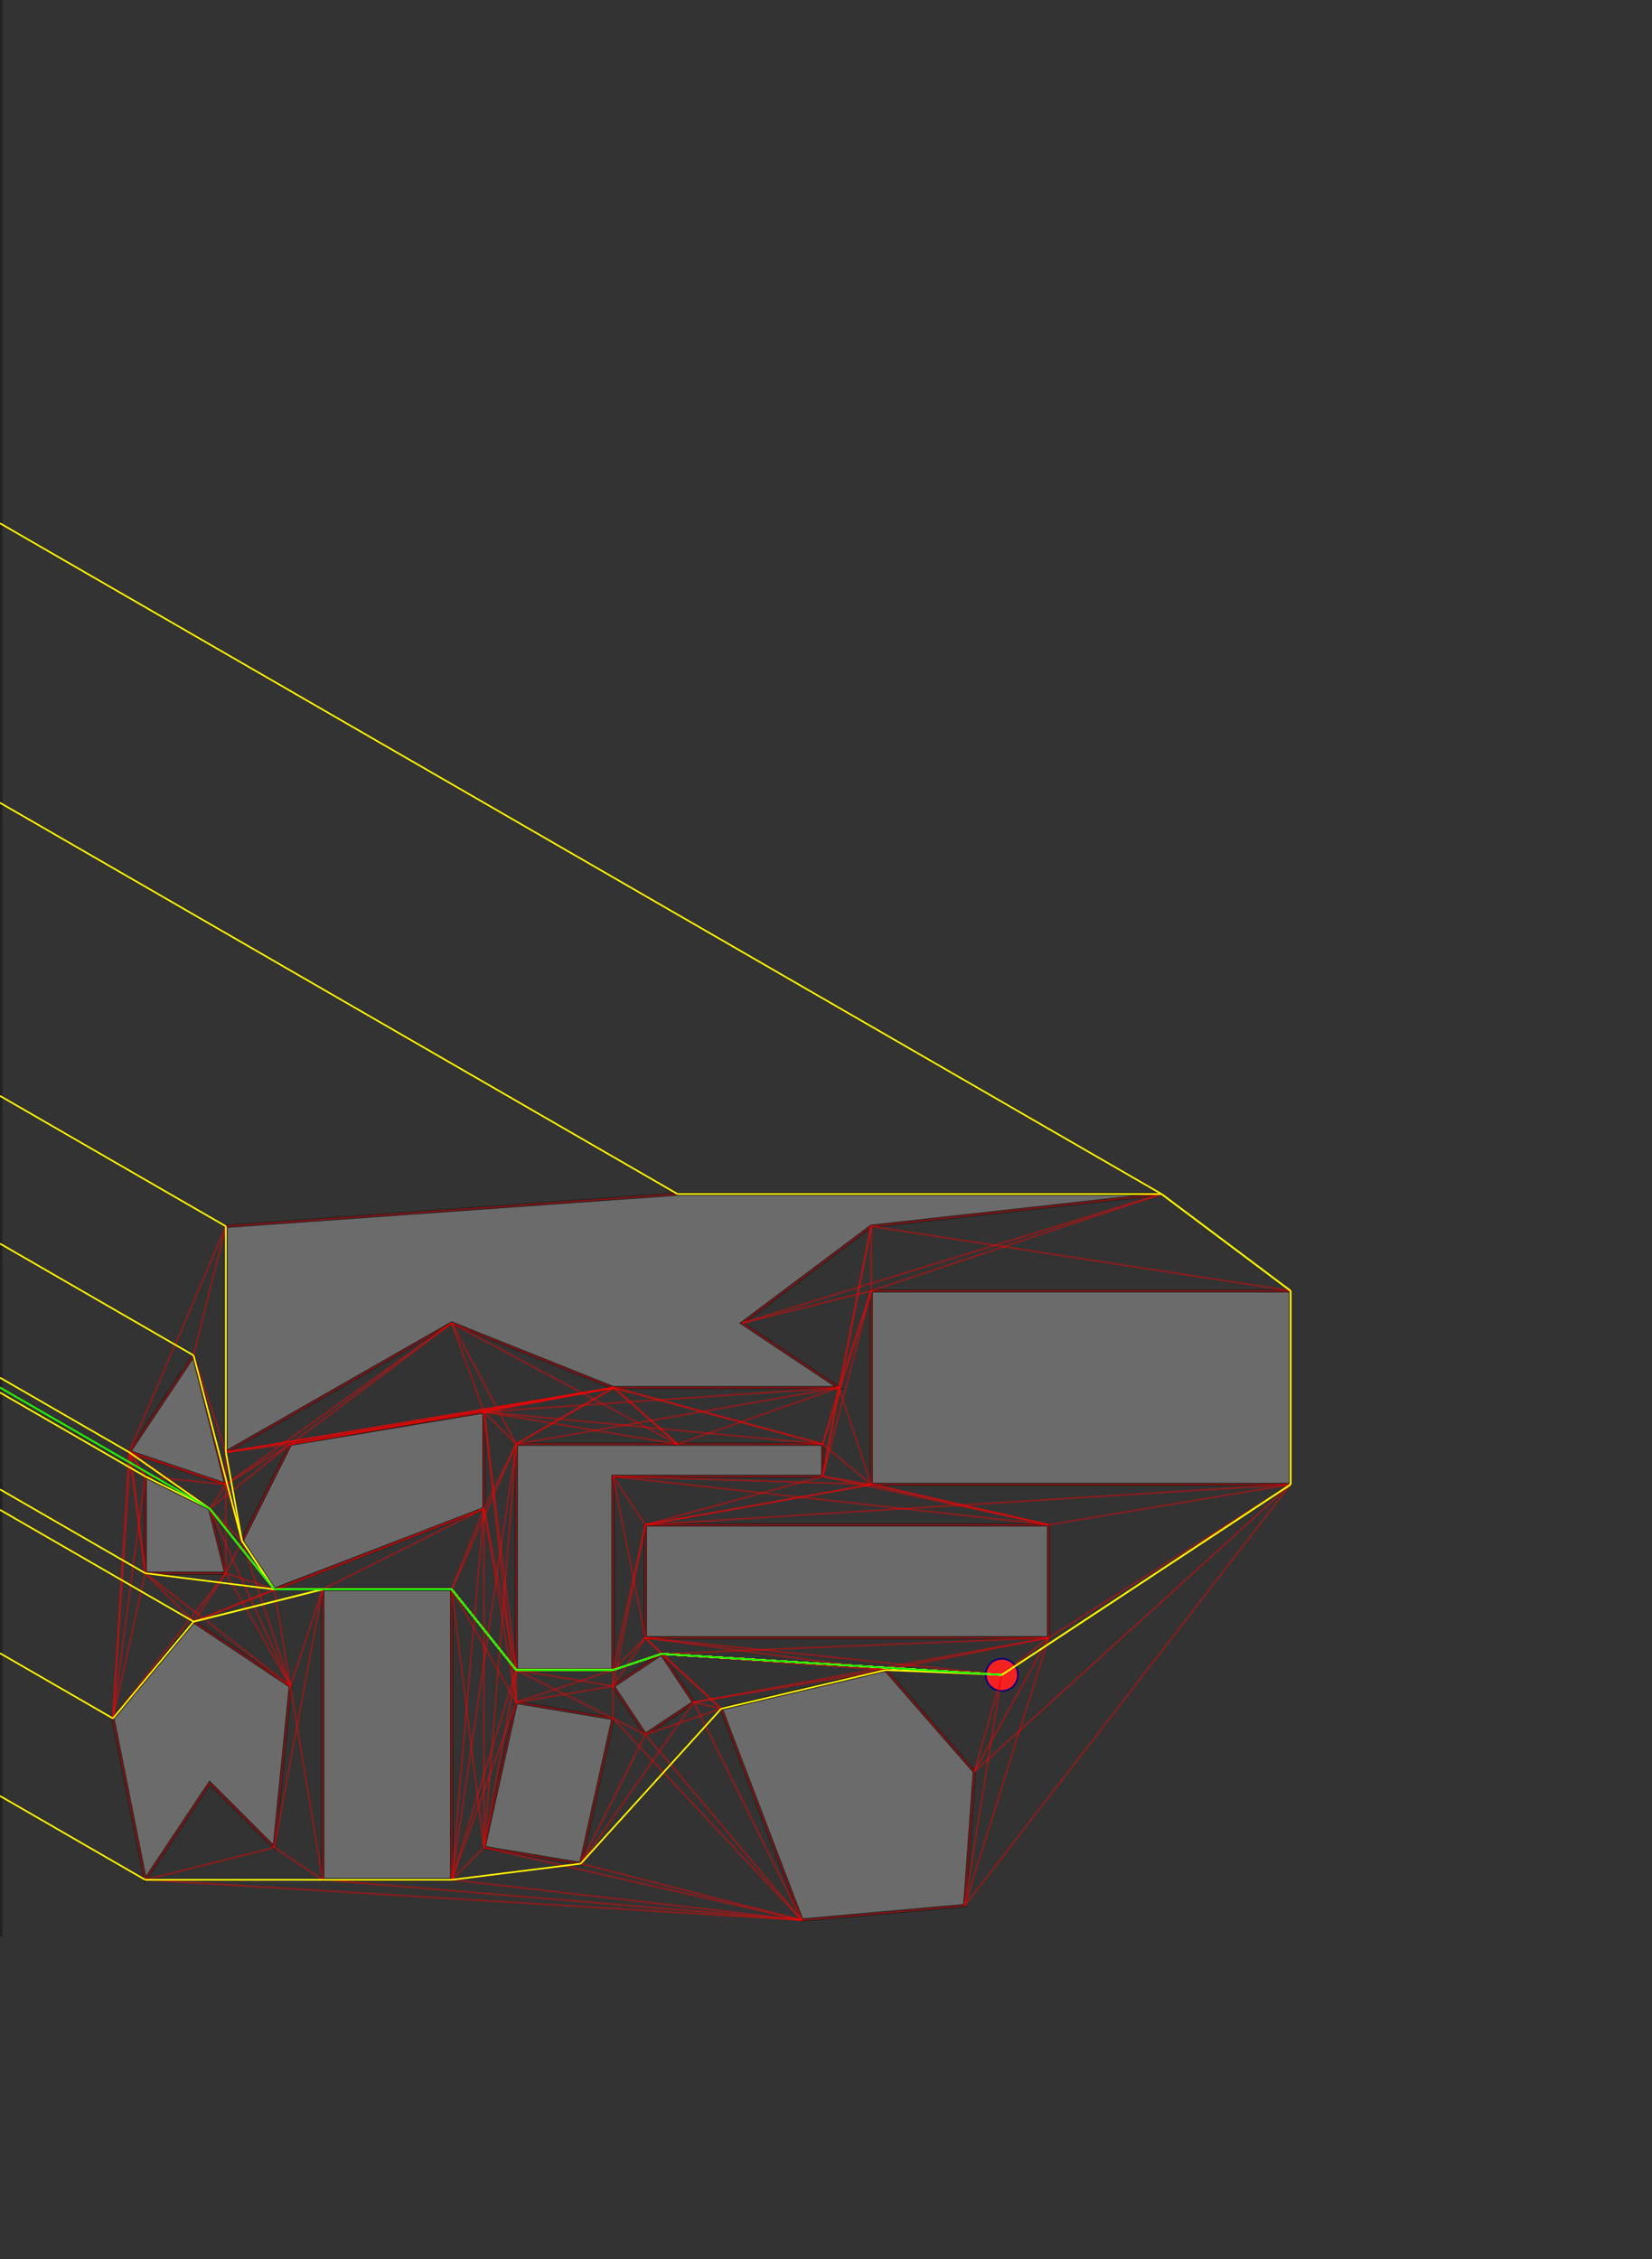 <svg version='1.1' viewBox='0 0 1024 1400' xmlns='http://www.w3.org/2000/svg'><rect x="0" y="0" width="1024" height="1400" fill="#333333" stroke="none"/><g transform='scale(1 -1)'><g transform='translate(0 -1200)'><line xmlns='http://www.w3.org/2000/svg' id='y' x1='0' x2='0' y1='0' y2='1200' fill='none' stroke='#212121' stroke-width='3'/><polygon id='P1' points='400 185 650 185 650 255 400 255' fill='#6B6B6B' stroke='#212121' stroke-width='2'/><polygon id='P2' points='497 10 598 19 604 102 549 165 447 141' fill='#6B6B6B' stroke='#212121' stroke-width='2'/><polygon id='P3' points='320 165 380 165 380 285 510 285 510 305 420 305 320 305' fill='#6B6B6B' stroke='#212121' stroke-width='2'/><polygon id='P4' points='300 55 360 45 380 135 320 145' fill='#6B6B6B' stroke='#212121' stroke-width='2'/><polygon id='P5' points='200 35 280 35 280 215 200 215' fill='#6B6B6B' stroke='#212121' stroke-width='2'/><polygon id='P6' points='170 215 300 265 300 325 180 305 150 245' fill='#6B6B6B' stroke='#212121' stroke-width='2'/><polygon id='P7' points='90 35 130 95 170 55 180 155 120 195 70 135' fill='#6B6B6B' stroke='#212121' stroke-width='2'/><polygon id='P8' points='400 125 430 145 410 175 380 155' fill='#6B6B6B' stroke='#212121' stroke-width='2'/><polygon id='P9' points='90 225 140 225 130 265 90 285' fill='#6B6B6B' stroke='#212121' stroke-width='2'/><polygon id='P10' points='540 280 541 280 800 280 800 400 540 400' fill='#6B6B6B' stroke='#212121' stroke-width='2'/><polygon id='P11' points='380 340 381 340 520 340 460 380 540 440 720 460 420 460 140 440 140 300 280 380' fill='#6B6B6B' stroke='#212121' stroke-width='2'/><polygon id='P12' points='80 300 81 300 140 280 120 360' fill='#6B6B6B' stroke='#212121' stroke-width='2'/><circle xmlns='http://www.w3.org/2000/svg' id='L' cx='621.0' cy='162.0' r='10' fill='#F42121' stroke='#000080' stroke-width='1'/><line stroke='#FF0000' opacity='0.25' x1='621.0' y1='162.0' x2='400.0' y2='185.0' stroke-width='1'/><line stroke='#FF0000' opacity='0.25' x1='621.0' y1='162.0' x2='650.0' y2='185.0' stroke-width='1'/><line stroke='#FF0000' opacity='0.25' x1='621.0' y1='162.0' x2='598.0' y2='19.0' stroke-width='1'/><line stroke='#FF0000' opacity='0.25' x1='621.0' y1='162.0' x2='604.0' y2='102.0' stroke-width='1'/><line stroke='#FF0000' opacity='0.25' x1='621.0' y1='162.0' x2='549.0' y2='165.0' stroke-width='1'/><line stroke='#FF0000' opacity='0.25' x1='621.0' y1='162.0' x2='410.0' y2='175.0' stroke-width='1'/><line stroke='#FF0000' opacity='0.25' x1='621.0' y1='162.0' x2='800.0' y2='280.0' stroke-width='1'/><line stroke='#FF0000' opacity='0.25' x1='400.0' y1='185.0' x2='621.0' y2='162.0' stroke-width='1'/><line stroke='#FF0000' opacity='0.25' x1='400.0' y1='185.0' x2='650.0' y2='185.0' stroke-width='1'/><line stroke='#FF0000' opacity='0.25' x1='400.0' y1='185.0' x2='400.0' y2='255.0' stroke-width='1'/><line stroke='#FF0000' opacity='0.25' x1='400.0' y1='185.0' x2='549.0' y2='165.0' stroke-width='1'/><line stroke='#FF0000' opacity='0.25' x1='400.0' y1='185.0' x2='447.0' y2='141.0' stroke-width='1'/><line stroke='#FF0000' opacity='0.25' x1='400.0' y1='185.0' x2='380.0' y2='165.0' stroke-width='1'/><line stroke='#FF0000' opacity='0.25' x1='400.0' y1='185.0' x2='380.0' y2='285.0' stroke-width='1'/><line stroke='#FF0000' opacity='0.25' x1='400.0' y1='185.0' x2='410.0' y2='175.0' stroke-width='1'/><line stroke='#FF0000' opacity='0.25' x1='400.0' y1='185.0' x2='380.0' y2='155.0' stroke-width='1'/><line stroke='#FF0000' opacity='0.25' x1='650.0' y1='185.0' x2='621.0' y2='162.0' stroke-width='1'/><line stroke='#FF0000' opacity='0.25' x1='650.0' y1='185.0' x2='400.0' y2='185.0' stroke-width='1'/><line stroke='#FF0000' opacity='0.25' x1='650.0' y1='185.0' x2='650.0' y2='255.0' stroke-width='1'/><line stroke='#FF0000' opacity='0.25' x1='650.0' y1='185.0' x2='598.0' y2='19.0' stroke-width='1'/><line stroke='#FF0000' opacity='0.25' x1='650.0' y1='185.0' x2='604.0' y2='102.0' stroke-width='1'/><line stroke='#FF0000' opacity='0.25' x1='650.0' y1='185.0' x2='549.0' y2='165.0' stroke-width='1'/><line stroke='#FF0000' opacity='0.25' x1='650.0' y1='185.0' x2='430.0' y2='145.0' stroke-width='1'/><line stroke='#FF0000' opacity='0.25' x1='650.0' y1='185.0' x2='410.0' y2='175.0' stroke-width='1'/><line stroke='#FF0000' opacity='0.25' x1='650.0' y1='185.0' x2='800.0' y2='280.0' stroke-width='1'/><line stroke='#FF0000' opacity='0.25' x1='650.0' y1='255.0' x2='650.0' y2='185.0' stroke-width='1'/><line stroke='#FF0000' opacity='0.25' x1='650.0' y1='255.0' x2='400.0' y2='255.0' stroke-width='1'/><line stroke='#FF0000' opacity='0.25' x1='650.0' y1='255.0' x2='380.0' y2='285.0' stroke-width='1'/><line stroke='#FF0000' opacity='0.25' x1='650.0' y1='255.0' x2='510.0' y2='285.0' stroke-width='1'/><line stroke='#FF0000' opacity='0.25' x1='650.0' y1='255.0' x2='540.0' y2='280.0' stroke-width='1'/><line stroke='#FF0000' opacity='0.25' x1='650.0' y1='255.0' x2='541.0' y2='280.0' stroke-width='1'/><line stroke='#FF0000' opacity='0.25' x1='650.0' y1='255.0' x2='800.0' y2='280.0' stroke-width='1'/><line stroke='#FF0000' opacity='0.25' x1='400.0' y1='255.0' x2='400.0' y2='185.0' stroke-width='1'/><line stroke='#FF0000' opacity='0.25' x1='400.0' y1='255.0' x2='650.0' y2='255.0' stroke-width='1'/><line stroke='#FF0000' opacity='0.25' x1='400.0' y1='255.0' x2='380.0' y2='165.0' stroke-width='1'/><line stroke='#FF0000' opacity='0.25' x1='400.0' y1='255.0' x2='380.0' y2='285.0' stroke-width='1'/><line stroke='#FF0000' opacity='0.25' x1='400.0' y1='255.0' x2='510.0' y2='285.0' stroke-width='1'/><line stroke='#FF0000' opacity='0.25' x1='400.0' y1='255.0' x2='380.0' y2='155.0' stroke-width='1'/><line stroke='#FF0000' opacity='0.25' x1='400.0' y1='255.0' x2='540.0' y2='280.0' stroke-width='1'/><line stroke='#FF0000' opacity='0.25' x1='400.0' y1='255.0' x2='541.0' y2='280.0' stroke-width='1'/><line stroke='#FF0000' opacity='0.25' x1='400.0' y1='255.0' x2='800.0' y2='280.0' stroke-width='1'/><line stroke='#FF0000' opacity='0.25' x1='497.0' y1='10.0' x2='598.0' y2='19.0' stroke-width='1'/><line stroke='#FF0000' opacity='0.25' x1='497.0' y1='10.0' x2='447.0' y2='141.0' stroke-width='1'/><line stroke='#FF0000' opacity='0.25' x1='497.0' y1='10.0' x2='300.0' y2='55.0' stroke-width='1'/><line stroke='#FF0000' opacity='0.25' x1='497.0' y1='10.0' x2='360.0' y2='45.0' stroke-width='1'/><line stroke='#FF0000' opacity='0.25' x1='497.0' y1='10.0' x2='380.0' y2='135.0' stroke-width='1'/><line stroke='#FF0000' opacity='0.25' x1='497.0' y1='10.0' x2='200.0' y2='35.0' stroke-width='1'/><line stroke='#FF0000' opacity='0.25' x1='497.0' y1='10.0' x2='280.0' y2='35.0' stroke-width='1'/><line stroke='#FF0000' opacity='0.25' x1='497.0' y1='10.0' x2='90.0' y2='35.0' stroke-width='1'/><line stroke='#FF0000' opacity='0.25' x1='497.0' y1='10.0' x2='400.0' y2='125.0' stroke-width='1'/><line stroke='#FF0000' opacity='0.25' x1='497.0' y1='10.0' x2='430.0' y2='145.0' stroke-width='1'/><line stroke='#FF0000' opacity='0.25' x1='598.0' y1='19.0' x2='621.0' y2='162.0' stroke-width='1'/><line stroke='#FF0000' opacity='0.25' x1='598.0' y1='19.0' x2='650.0' y2='185.0' stroke-width='1'/><line stroke='#FF0000' opacity='0.25' x1='598.0' y1='19.0' x2='497.0' y2='10.0' stroke-width='1'/><line stroke='#FF0000' opacity='0.25' x1='598.0' y1='19.0' x2='604.0' y2='102.0' stroke-width='1'/><line stroke='#FF0000' opacity='0.25' x1='598.0' y1='19.0' x2='800.0' y2='280.0' stroke-width='1'/><line stroke='#FF0000' opacity='0.25' x1='604.0' y1='102.0' x2='621.0' y2='162.0' stroke-width='1'/><line stroke='#FF0000' opacity='0.25' x1='604.0' y1='102.0' x2='650.0' y2='185.0' stroke-width='1'/><line stroke='#FF0000' opacity='0.25' x1='604.0' y1='102.0' x2='598.0' y2='19.0' stroke-width='1'/><line stroke='#FF0000' opacity='0.25' x1='604.0' y1='102.0' x2='549.0' y2='165.0' stroke-width='1'/><line stroke='#FF0000' opacity='0.25' x1='604.0' y1='102.0' x2='800.0' y2='280.0' stroke-width='1'/><line stroke='#FF0000' opacity='0.25' x1='549.0' y1='165.0' x2='621.0' y2='162.0' stroke-width='1'/><line stroke='#FF0000' opacity='0.25' x1='549.0' y1='165.0' x2='400.0' y2='185.0' stroke-width='1'/><line stroke='#FF0000' opacity='0.25' x1='549.0' y1='165.0' x2='650.0' y2='185.0' stroke-width='1'/><line stroke='#FF0000' opacity='0.25' x1='549.0' y1='165.0' x2='604.0' y2='102.0' stroke-width='1'/><line stroke='#FF0000' opacity='0.25' x1='549.0' y1='165.0' x2='447.0' y2='141.0' stroke-width='1'/><line stroke='#FF0000' opacity='0.25' x1='549.0' y1='165.0' x2='430.0' y2='145.0' stroke-width='1'/><line stroke='#FF0000' opacity='0.25' x1='549.0' y1='165.0' x2='410.0' y2='175.0' stroke-width='1'/><line stroke='#FF0000' opacity='0.25' x1='447.0' y1='141.0' x2='400.0' y2='185.0' stroke-width='1'/><line stroke='#FF0000' opacity='0.25' x1='447.0' y1='141.0' x2='497.0' y2='10.0' stroke-width='1'/><line stroke='#FF0000' opacity='0.25' x1='447.0' y1='141.0' x2='549.0' y2='165.0' stroke-width='1'/><line stroke='#FF0000' opacity='0.25' x1='447.0' y1='141.0' x2='360.0' y2='45.0' stroke-width='1'/><line stroke='#FF0000' opacity='0.25' x1='447.0' y1='141.0' x2='400.0' y2='125.0' stroke-width='1'/><line stroke='#FF0000' opacity='0.25' x1='447.0' y1='141.0' x2='430.0' y2='145.0' stroke-width='1'/><line stroke='#FF0000' opacity='0.25' x1='447.0' y1='141.0' x2='410.0' y2='175.0' stroke-width='1'/><line stroke='#FF0000' opacity='0.25' x1='320.0' y1='165.0' x2='380.0' y2='165.0' stroke-width='1'/><line stroke='#FF0000' opacity='0.25' x1='320.0' y1='165.0' x2='320.0' y2='305.0' stroke-width='1'/><line stroke='#FF0000' opacity='0.25' x1='320.0' y1='165.0' x2='300.0' y2='55.0' stroke-width='1'/><line stroke='#FF0000' opacity='0.25' x1='320.0' y1='165.0' x2='380.0' y2='135.0' stroke-width='1'/><line stroke='#FF0000' opacity='0.25' x1='320.0' y1='165.0' x2='320.0' y2='145.0' stroke-width='1'/><line stroke='#FF0000' opacity='0.25' x1='320.0' y1='165.0' x2='280.0' y2='35.0' stroke-width='1'/><line stroke='#FF0000' opacity='0.25' x1='320.0' y1='165.0' x2='280.0' y2='215.0' stroke-width='1'/><line stroke='#FF0000' opacity='0.25' x1='320.0' y1='165.0' x2='300.0' y2='265.0' stroke-width='1'/><line stroke='#FF0000' opacity='0.25' x1='320.0' y1='165.0' x2='300.0' y2='325.0' stroke-width='1'/><line stroke='#FF0000' opacity='0.25' x1='320.0' y1='165.0' x2='380.0' y2='155.0' stroke-width='1'/><line stroke='#FF0000' opacity='0.25' x1='380.0' y1='165.0' x2='400.0' y2='185.0' stroke-width='1'/><line stroke='#FF0000' opacity='0.25' x1='380.0' y1='165.0' x2='400.0' y2='255.0' stroke-width='1'/><line stroke='#FF0000' opacity='0.25' x1='380.0' y1='165.0' x2='320.0' y2='165.0' stroke-width='1'/><line stroke='#FF0000' opacity='0.25' x1='380.0' y1='165.0' x2='380.0' y2='285.0' stroke-width='1'/><line stroke='#FF0000' opacity='0.25' x1='380.0' y1='165.0' x2='320.0' y2='145.0' stroke-width='1'/><line stroke='#FF0000' opacity='0.25' x1='380.0' y1='165.0' x2='410.0' y2='175.0' stroke-width='1'/><line stroke='#FF0000' opacity='0.25' x1='380.0' y1='165.0' x2='380.0' y2='155.0' stroke-width='1'/><line stroke='#FF0000' opacity='0.25' x1='380.0' y1='285.0' x2='400.0' y2='185.0' stroke-width='1'/><line stroke='#FF0000' opacity='0.25' x1='380.0' y1='285.0' x2='650.0' y2='255.0' stroke-width='1'/><line stroke='#FF0000' opacity='0.25' x1='380.0' y1='285.0' x2='400.0' y2='255.0' stroke-width='1'/><line stroke='#FF0000' opacity='0.25' x1='380.0' y1='285.0' x2='380.0' y2='165.0' stroke-width='1'/><line stroke='#FF0000' opacity='0.25' x1='380.0' y1='285.0' x2='510.0' y2='285.0' stroke-width='1'/><line stroke='#FF0000' opacity='0.25' x1='380.0' y1='285.0' x2='540.0' y2='280.0' stroke-width='1'/><line stroke='#FF0000' opacity='0.25' x1='510.0' y1='285.0' x2='650.0' y2='255.0' stroke-width='1'/><line stroke='#FF0000' opacity='0.25' x1='510.0' y1='285.0' x2='400.0' y2='255.0' stroke-width='1'/><line stroke='#FF0000' opacity='0.25' x1='510.0' y1='285.0' x2='380.0' y2='285.0' stroke-width='1'/><line stroke='#FF0000' opacity='0.25' x1='510.0' y1='285.0' x2='510.0' y2='305.0' stroke-width='1'/><line stroke='#FF0000' opacity='0.25' x1='510.0' y1='285.0' x2='540.0' y2='280.0' stroke-width='1'/><line stroke='#FF0000' opacity='0.25' x1='510.0' y1='285.0' x2='540.0' y2='400.0' stroke-width='1'/><line stroke='#FF0000' opacity='0.25' x1='510.0' y1='285.0' x2='520.0' y2='340.0' stroke-width='1'/><line stroke='#FF0000' opacity='0.25' x1='510.0' y1='285.0' x2='540.0' y2='440.0' stroke-width='1'/><line stroke='#FF0000' opacity='0.25' x1='510.0' y1='305.0' x2='510.0' y2='285.0' stroke-width='1'/><line stroke='#FF0000' opacity='0.25' x1='510.0' y1='305.0' x2='420.0' y2='305.0' stroke-width='1'/><line stroke='#FF0000' opacity='0.25' x1='510.0' y1='305.0' x2='300.0' y2='325.0' stroke-width='1'/><line stroke='#FF0000' opacity='0.25' x1='510.0' y1='305.0' x2='540.0' y2='280.0' stroke-width='1'/><line stroke='#FF0000' opacity='0.25' x1='510.0' y1='305.0' x2='540.0' y2='400.0' stroke-width='1'/><line stroke='#FF0000' opacity='0.25' x1='510.0' y1='305.0' x2='380.0' y2='340.0' stroke-width='1'/><line stroke='#FF0000' opacity='0.25' x1='510.0' y1='305.0' x2='381.0' y2='340.0' stroke-width='1'/><line stroke='#FF0000' opacity='0.25' x1='510.0' y1='305.0' x2='520.0' y2='340.0' stroke-width='1'/><line stroke='#FF0000' opacity='0.25' x1='420.0' y1='305.0' x2='510.0' y2='305.0' stroke-width='1'/><line stroke='#FF0000' opacity='0.25' x1='420.0' y1='305.0' x2='320.0' y2='305.0' stroke-width='1'/><line stroke='#FF0000' opacity='0.25' x1='420.0' y1='305.0' x2='300.0' y2='325.0' stroke-width='1'/><line stroke='#FF0000' opacity='0.25' x1='420.0' y1='305.0' x2='380.0' y2='340.0' stroke-width='1'/><line stroke='#FF0000' opacity='0.25' x1='420.0' y1='305.0' x2='381.0' y2='340.0' stroke-width='1'/><line stroke='#FF0000' opacity='0.25' x1='420.0' y1='305.0' x2='520.0' y2='340.0' stroke-width='1'/><line stroke='#FF0000' opacity='0.25' x1='420.0' y1='305.0' x2='280.0' y2='380.0' stroke-width='1'/><line stroke='#FF0000' opacity='0.25' x1='320.0' y1='305.0' x2='320.0' y2='165.0' stroke-width='1'/><line stroke='#FF0000' opacity='0.25' x1='320.0' y1='305.0' x2='420.0' y2='305.0' stroke-width='1'/><line stroke='#FF0000' opacity='0.25' x1='320.0' y1='305.0' x2='300.0' y2='55.0' stroke-width='1'/><line stroke='#FF0000' opacity='0.25' x1='320.0' y1='305.0' x2='280.0' y2='35.0' stroke-width='1'/><line stroke='#FF0000' opacity='0.25' x1='320.0' y1='305.0' x2='280.0' y2='215.0' stroke-width='1'/><line stroke='#FF0000' opacity='0.25' x1='320.0' y1='305.0' x2='300.0' y2='265.0' stroke-width='1'/><line stroke='#FF0000' opacity='0.25' x1='320.0' y1='305.0' x2='300.0' y2='325.0' stroke-width='1'/><line stroke='#FF0000' opacity='0.25' x1='320.0' y1='305.0' x2='380.0' y2='340.0' stroke-width='1'/><line stroke='#FF0000' opacity='0.25' x1='320.0' y1='305.0' x2='381.0' y2='340.0' stroke-width='1'/><line stroke='#FF0000' opacity='0.25' x1='320.0' y1='305.0' x2='520.0' y2='340.0' stroke-width='1'/><line stroke='#FF0000' opacity='0.25' x1='320.0' y1='305.0' x2='280.0' y2='380.0' stroke-width='1'/><line stroke='#FF0000' opacity='0.25' x1='300.0' y1='55.0' x2='497.0' y2='10.0' stroke-width='1'/><line stroke='#FF0000' opacity='0.25' x1='300.0' y1='55.0' x2='320.0' y2='165.0' stroke-width='1'/><line stroke='#FF0000' opacity='0.25' x1='300.0' y1='55.0' x2='320.0' y2='305.0' stroke-width='1'/><line stroke='#FF0000' opacity='0.25' x1='300.0' y1='55.0' x2='360.0' y2='45.0' stroke-width='1'/><line stroke='#FF0000' opacity='0.25' x1='300.0' y1='55.0' x2='320.0' y2='145.0' stroke-width='1'/><line stroke='#FF0000' opacity='0.25' x1='300.0' y1='55.0' x2='280.0' y2='35.0' stroke-width='1'/><line stroke='#FF0000' opacity='0.25' x1='300.0' y1='55.0' x2='280.0' y2='215.0' stroke-width='1'/><line stroke='#FF0000' opacity='0.25' x1='300.0' y1='55.0' x2='300.0' y2='265.0' stroke-width='1'/><line stroke='#FF0000' opacity='0.25' x1='360.0' y1='45.0' x2='497.0' y2='10.0' stroke-width='1'/><line stroke='#FF0000' opacity='0.25' x1='360.0' y1='45.0' x2='447.0' y2='141.0' stroke-width='1'/><line stroke='#FF0000' opacity='0.25' x1='360.0' y1='45.0' x2='300.0' y2='55.0' stroke-width='1'/><line stroke='#FF0000' opacity='0.25' x1='360.0' y1='45.0' x2='380.0' y2='135.0' stroke-width='1'/><line stroke='#FF0000' opacity='0.25' x1='360.0' y1='45.0' x2='280.0' y2='35.0' stroke-width='1'/><line stroke='#FF0000' opacity='0.25' x1='360.0' y1='45.0' x2='400.0' y2='125.0' stroke-width='1'/><line stroke='#FF0000' opacity='0.25' x1='360.0' y1='45.0' x2='430.0' y2='145.0' stroke-width='1'/><line stroke='#FF0000' opacity='0.25' x1='380.0' y1='135.0' x2='497.0' y2='10.0' stroke-width='1'/><line stroke='#FF0000' opacity='0.25' x1='380.0' y1='135.0' x2='320.0' y2='165.0' stroke-width='1'/><line stroke='#FF0000' opacity='0.25' x1='380.0' y1='135.0' x2='360.0' y2='45.0' stroke-width='1'/><line stroke='#FF0000' opacity='0.25' x1='380.0' y1='135.0' x2='320.0' y2='145.0' stroke-width='1'/><line stroke='#FF0000' opacity='0.25' x1='380.0' y1='135.0' x2='400.0' y2='125.0' stroke-width='1'/><line stroke='#FF0000' opacity='0.25' x1='380.0' y1='135.0' x2='380.0' y2='155.0' stroke-width='1'/><line stroke='#FF0000' opacity='0.25' x1='320.0' y1='145.0' x2='320.0' y2='165.0' stroke-width='1'/><line stroke='#FF0000' opacity='0.25' x1='320.0' y1='145.0' x2='380.0' y2='165.0' stroke-width='1'/><line stroke='#FF0000' opacity='0.25' x1='320.0' y1='145.0' x2='300.0' y2='55.0' stroke-width='1'/><line stroke='#FF0000' opacity='0.25' x1='320.0' y1='145.0' x2='380.0' y2='135.0' stroke-width='1'/><line stroke='#FF0000' opacity='0.25' x1='320.0' y1='145.0' x2='280.0' y2='35.0' stroke-width='1'/><line stroke='#FF0000' opacity='0.25' x1='320.0' y1='145.0' x2='280.0' y2='215.0' stroke-width='1'/><line stroke='#FF0000' opacity='0.25' x1='320.0' y1='145.0' x2='300.0' y2='265.0' stroke-width='1'/><line stroke='#FF0000' opacity='0.25' x1='320.0' y1='145.0' x2='300.0' y2='325.0' stroke-width='1'/><line stroke='#FF0000' opacity='0.25' x1='320.0' y1='145.0' x2='380.0' y2='155.0' stroke-width='1'/><line stroke='#FF0000' opacity='0.25' x1='200.0' y1='35.0' x2='497.0' y2='10.0' stroke-width='1'/><line stroke='#FF0000' opacity='0.25' x1='200.0' y1='35.0' x2='280.0' y2='35.0' stroke-width='1'/><line stroke='#FF0000' opacity='0.25' x1='200.0' y1='35.0' x2='200.0' y2='215.0' stroke-width='1'/><line stroke='#FF0000' opacity='0.25' x1='200.0' y1='35.0' x2='90.0' y2='35.0' stroke-width='1'/><line stroke='#FF0000' opacity='0.25' x1='200.0' y1='35.0' x2='170.0' y2='55.0' stroke-width='1'/><line stroke='#FF0000' opacity='0.25' x1='200.0' y1='35.0' x2='180.0' y2='155.0' stroke-width='1'/><line stroke='#FF0000' opacity='0.25' x1='280.0' y1='35.0' x2='497.0' y2='10.0' stroke-width='1'/><line stroke='#FF0000' opacity='0.25' x1='280.0' y1='35.0' x2='320.0' y2='165.0' stroke-width='1'/><line stroke='#FF0000' opacity='0.25' x1='280.0' y1='35.0' x2='320.0' y2='305.0' stroke-width='1'/><line stroke='#FF0000' opacity='0.25' x1='280.0' y1='35.0' x2='300.0' y2='55.0' stroke-width='1'/><line stroke='#FF0000' opacity='0.25' x1='280.0' y1='35.0' x2='360.0' y2='45.0' stroke-width='1'/><line stroke='#FF0000' opacity='0.25' x1='280.0' y1='35.0' x2='320.0' y2='145.0' stroke-width='1'/><line stroke='#FF0000' opacity='0.25' x1='280.0' y1='35.0' x2='200.0' y2='35.0' stroke-width='1'/><line stroke='#FF0000' opacity='0.25' x1='280.0' y1='35.0' x2='280.0' y2='215.0' stroke-width='1'/><line stroke='#FF0000' opacity='0.25' x1='280.0' y1='35.0' x2='300.0' y2='265.0' stroke-width='1'/><line stroke='#FF0000' opacity='0.25' x1='280.0' y1='215.0' x2='320.0' y2='165.0' stroke-width='1'/><line stroke='#FF0000' opacity='0.25' x1='280.0' y1='215.0' x2='320.0' y2='305.0' stroke-width='1'/><line stroke='#FF0000' opacity='0.25' x1='280.0' y1='215.0' x2='300.0' y2='55.0' stroke-width='1'/><line stroke='#FF0000' opacity='0.25' x1='280.0' y1='215.0' x2='320.0' y2='145.0' stroke-width='1'/><line stroke='#FF0000' opacity='0.25' x1='280.0' y1='215.0' x2='280.0' y2='35.0' stroke-width='1'/><line stroke='#FF0000' opacity='0.25' x1='280.0' y1='215.0' x2='200.0' y2='215.0' stroke-width='1'/><line stroke='#FF0000' opacity='0.25' x1='280.0' y1='215.0' x2='300.0' y2='265.0' stroke-width='1'/><line stroke='#FF0000' opacity='0.25' x1='200.0' y1='215.0' x2='200.0' y2='35.0' stroke-width='1'/><line stroke='#FF0000' opacity='0.25' x1='200.0' y1='215.0' x2='280.0' y2='215.0' stroke-width='1'/><line stroke='#FF0000' opacity='0.25' x1='200.0' y1='215.0' x2='170.0' y2='215.0' stroke-width='1'/><line stroke='#FF0000' opacity='0.25' x1='200.0' y1='215.0' x2='300.0' y2='265.0' stroke-width='1'/><line stroke='#FF0000' opacity='0.25' x1='200.0' y1='215.0' x2='170.0' y2='55.0' stroke-width='1'/><line stroke='#FF0000' opacity='0.25' x1='200.0' y1='215.0' x2='180.0' y2='155.0' stroke-width='1'/><line stroke='#FF0000' opacity='0.25' x1='200.0' y1='215.0' x2='120.0' y2='195.0' stroke-width='1'/><line stroke='#FF0000' opacity='0.25' x1='170.0' y1='215.0' x2='200.0' y2='215.0' stroke-width='1'/><line stroke='#FF0000' opacity='0.25' x1='170.0' y1='215.0' x2='300.0' y2='265.0' stroke-width='1'/><line stroke='#FF0000' opacity='0.25' x1='170.0' y1='215.0' x2='150.0' y2='245.0' stroke-width='1'/><line stroke='#FF0000' opacity='0.25' x1='170.0' y1='215.0' x2='180.0' y2='155.0' stroke-width='1'/><line stroke='#FF0000' opacity='0.25' x1='170.0' y1='215.0' x2='120.0' y2='195.0' stroke-width='1'/><line stroke='#FF0000' opacity='0.25' x1='170.0' y1='215.0' x2='90.0' y2='225.0' stroke-width='1'/><line stroke='#FF0000' opacity='0.25' x1='170.0' y1='215.0' x2='140.0' y2='225.0' stroke-width='1'/><line stroke='#FF0000' opacity='0.25' x1='170.0' y1='215.0' x2='130.0' y2='265.0' stroke-width='1'/><line stroke='#FF0000' opacity='0.25' x1='300.0' y1='265.0' x2='320.0' y2='165.0' stroke-width='1'/><line stroke='#FF0000' opacity='0.25' x1='300.0' y1='265.0' x2='320.0' y2='305.0' stroke-width='1'/><line stroke='#FF0000' opacity='0.25' x1='300.0' y1='265.0' x2='300.0' y2='55.0' stroke-width='1'/><line stroke='#FF0000' opacity='0.25' x1='300.0' y1='265.0' x2='320.0' y2='145.0' stroke-width='1'/><line stroke='#FF0000' opacity='0.25' x1='300.0' y1='265.0' x2='280.0' y2='35.0' stroke-width='1'/><line stroke='#FF0000' opacity='0.25' x1='300.0' y1='265.0' x2='280.0' y2='215.0' stroke-width='1'/><line stroke='#FF0000' opacity='0.25' x1='300.0' y1='265.0' x2='200.0' y2='215.0' stroke-width='1'/><line stroke='#FF0000' opacity='0.25' x1='300.0' y1='265.0' x2='170.0' y2='215.0' stroke-width='1'/><line stroke='#FF0000' opacity='0.25' x1='300.0' y1='265.0' x2='300.0' y2='325.0' stroke-width='1'/><line stroke='#FF0000' opacity='0.25' x1='300.0' y1='265.0' x2='120.0' y2='195.0' stroke-width='1'/><line stroke='#FF0000' opacity='0.25' x1='300.0' y1='325.0' x2='320.0' y2='165.0' stroke-width='1'/><line stroke='#FF0000' opacity='0.25' x1='300.0' y1='325.0' x2='510.0' y2='305.0' stroke-width='1'/><line stroke='#FF0000' opacity='0.25' x1='300.0' y1='325.0' x2='420.0' y2='305.0' stroke-width='1'/><line stroke='#FF0000' opacity='0.25' x1='300.0' y1='325.0' x2='320.0' y2='305.0' stroke-width='1'/><line stroke='#FF0000' opacity='0.25' x1='300.0' y1='325.0' x2='320.0' y2='145.0' stroke-width='1'/><line stroke='#FF0000' opacity='0.25' x1='300.0' y1='325.0' x2='300.0' y2='265.0' stroke-width='1'/><line stroke='#FF0000' opacity='0.25' x1='300.0' y1='325.0' x2='180.0' y2='305.0' stroke-width='1'/><line stroke='#FF0000' opacity='0.25' x1='300.0' y1='325.0' x2='380.0' y2='340.0' stroke-width='1'/><line stroke='#FF0000' opacity='0.25' x1='300.0' y1='325.0' x2='381.0' y2='340.0' stroke-width='1'/><line stroke='#FF0000' opacity='0.25' x1='300.0' y1='325.0' x2='520.0' y2='340.0' stroke-width='1'/><line stroke='#FF0000' opacity='0.25' x1='300.0' y1='325.0' x2='140.0' y2='300.0' stroke-width='1'/><line stroke='#FF0000' opacity='0.25' x1='300.0' y1='325.0' x2='280.0' y2='380.0' stroke-width='1'/><line stroke='#FF0000' opacity='0.25' x1='180.0' y1='305.0' x2='300.0' y2='325.0' stroke-width='1'/><line stroke='#FF0000' opacity='0.25' x1='180.0' y1='305.0' x2='150.0' y2='245.0' stroke-width='1'/><line stroke='#FF0000' opacity='0.25' x1='180.0' y1='305.0' x2='130.0' y2='265.0' stroke-width='1'/><line stroke='#FF0000' opacity='0.25' x1='180.0' y1='305.0' x2='380.0' y2='340.0' stroke-width='1'/><line stroke='#FF0000' opacity='0.25' x1='180.0' y1='305.0' x2='381.0' y2='340.0' stroke-width='1'/><line stroke='#FF0000' opacity='0.25' x1='180.0' y1='305.0' x2='140.0' y2='300.0' stroke-width='1'/><line stroke='#FF0000' opacity='0.25' x1='180.0' y1='305.0' x2='280.0' y2='380.0' stroke-width='1'/><line stroke='#FF0000' opacity='0.25' x1='180.0' y1='305.0' x2='140.0' y2='280.0' stroke-width='1'/><line stroke='#FF0000' opacity='0.25' x1='150.0' y1='245.0' x2='170.0' y2='215.0' stroke-width='1'/><line stroke='#FF0000' opacity='0.25' x1='150.0' y1='245.0' x2='180.0' y2='305.0' stroke-width='1'/><line stroke='#FF0000' opacity='0.25' x1='150.0' y1='245.0' x2='180.0' y2='155.0' stroke-width='1'/><line stroke='#FF0000' opacity='0.25' x1='150.0' y1='245.0' x2='140.0' y2='225.0' stroke-width='1'/><line stroke='#FF0000' opacity='0.25' x1='150.0' y1='245.0' x2='130.0' y2='265.0' stroke-width='1'/><line stroke='#FF0000' opacity='0.25' x1='150.0' y1='245.0' x2='140.0' y2='300.0' stroke-width='1'/><line stroke='#FF0000' opacity='0.25' x1='150.0' y1='245.0' x2='140.0' y2='280.0' stroke-width='1'/><line stroke='#FF0000' opacity='0.25' x1='150.0' y1='245.0' x2='120.0' y2='360.0' stroke-width='1'/><line stroke='#FF0000' opacity='0.25' x1='90.0' y1='35.0' x2='497.0' y2='10.0' stroke-width='1'/><line stroke='#FF0000' opacity='0.25' x1='90.0' y1='35.0' x2='200.0' y2='35.0' stroke-width='1'/><line stroke='#FF0000' opacity='0.25' x1='90.0' y1='35.0' x2='130.0' y2='95.0' stroke-width='1'/><line stroke='#FF0000' opacity='0.25' x1='90.0' y1='35.0' x2='170.0' y2='55.0' stroke-width='1'/><line stroke='#FF0000' opacity='0.25' x1='90.0' y1='35.0' x2='70.0' y2='135.0' stroke-width='1'/><line stroke='#FF0000' opacity='0.25' x1='90.0' y1='35.0' x2='0' y2='86.962' stroke-width='1'/><line stroke='#FF0000' opacity='0.25' x1='130.0' y1='95.0' x2='90.0' y2='35.0' stroke-width='1'/><line stroke='#FF0000' opacity='0.25' x1='130.0' y1='95.0' x2='170.0' y2='55.0' stroke-width='1'/><line stroke='#FF0000' opacity='0.25' x1='170.0' y1='55.0' x2='200.0' y2='35.0' stroke-width='1'/><line stroke='#FF0000' opacity='0.25' x1='170.0' y1='55.0' x2='200.0' y2='215.0' stroke-width='1'/><line stroke='#FF0000' opacity='0.25' x1='170.0' y1='55.0' x2='90.0' y2='35.0' stroke-width='1'/><line stroke='#FF0000' opacity='0.25' x1='170.0' y1='55.0' x2='130.0' y2='95.0' stroke-width='1'/><line stroke='#FF0000' opacity='0.25' x1='170.0' y1='55.0' x2='180.0' y2='155.0' stroke-width='1'/><line stroke='#FF0000' opacity='0.25' x1='180.0' y1='155.0' x2='200.0' y2='35.0' stroke-width='1'/><line stroke='#FF0000' opacity='0.25' x1='180.0' y1='155.0' x2='200.0' y2='215.0' stroke-width='1'/><line stroke='#FF0000' opacity='0.25' x1='180.0' y1='155.0' x2='170.0' y2='215.0' stroke-width='1'/><line stroke='#FF0000' opacity='0.25' x1='180.0' y1='155.0' x2='150.0' y2='245.0' stroke-width='1'/><line stroke='#FF0000' opacity='0.25' x1='180.0' y1='155.0' x2='170.0' y2='55.0' stroke-width='1'/><line stroke='#FF0000' opacity='0.25' x1='180.0' y1='155.0' x2='120.0' y2='195.0' stroke-width='1'/><line stroke='#FF0000' opacity='0.25' x1='180.0' y1='155.0' x2='90.0' y2='225.0' stroke-width='1'/><line stroke='#FF0000' opacity='0.25' x1='180.0' y1='155.0' x2='140.0' y2='225.0' stroke-width='1'/><line stroke='#FF0000' opacity='0.25' x1='180.0' y1='155.0' x2='130.0' y2='265.0' stroke-width='1'/><line stroke='#FF0000' opacity='0.25' x1='120.0' y1='195.0' x2='200.0' y2='215.0' stroke-width='1'/><line stroke='#FF0000' opacity='0.25' x1='120.0' y1='195.0' x2='170.0' y2='215.0' stroke-width='1'/><line stroke='#FF0000' opacity='0.25' x1='120.0' y1='195.0' x2='300.0' y2='265.0' stroke-width='1'/><line stroke='#FF0000' opacity='0.25' x1='120.0' y1='195.0' x2='180.0' y2='155.0' stroke-width='1'/><line stroke='#FF0000' opacity='0.25' x1='120.0' y1='195.0' x2='70.0' y2='135.0' stroke-width='1'/><line stroke='#FF0000' opacity='0.25' x1='120.0' y1='195.0' x2='90.0' y2='225.0' stroke-width='1'/><line stroke='#FF0000' opacity='0.25' x1='120.0' y1='195.0' x2='140.0' y2='225.0' stroke-width='1'/><line stroke='#FF0000' opacity='0.25' x1='120.0' y1='195.0' x2='0' y2='264.282' stroke-width='1'/><line stroke='#FF0000' opacity='0.25' x1='70.0' y1='135.0' x2='90.0' y2='35.0' stroke-width='1'/><line stroke='#FF0000' opacity='0.25' x1='70.0' y1='135.0' x2='120.0' y2='195.0' stroke-width='1'/><line stroke='#FF0000' opacity='0.25' x1='70.0' y1='135.0' x2='90.0' y2='225.0' stroke-width='1'/><line stroke='#FF0000' opacity='0.25' x1='70.0' y1='135.0' x2='140.0' y2='225.0' stroke-width='1'/><line stroke='#FF0000' opacity='0.25' x1='70.0' y1='135.0' x2='90.0' y2='285.0' stroke-width='1'/><line stroke='#FF0000' opacity='0.25' x1='70.0' y1='135.0' x2='80.0' y2='300.0' stroke-width='1'/><line stroke='#FF0000' opacity='0.25' x1='70.0' y1='135.0' x2='81.0' y2='300.0' stroke-width='1'/><line stroke='#FF0000' opacity='0.25' x1='70.0' y1='135.0' x2='0' y2='175.415' stroke-width='1'/><line stroke='#FF0000' opacity='0.25' x1='400.0' y1='125.0' x2='497.0' y2='10.0' stroke-width='1'/><line stroke='#FF0000' opacity='0.25' x1='400.0' y1='125.0' x2='447.0' y2='141.0' stroke-width='1'/><line stroke='#FF0000' opacity='0.25' x1='400.0' y1='125.0' x2='360.0' y2='45.0' stroke-width='1'/><line stroke='#FF0000' opacity='0.25' x1='400.0' y1='125.0' x2='380.0' y2='135.0' stroke-width='1'/><line stroke='#FF0000' opacity='0.25' x1='400.0' y1='125.0' x2='430.0' y2='145.0' stroke-width='1'/><line stroke='#FF0000' opacity='0.25' x1='400.0' y1='125.0' x2='380.0' y2='155.0' stroke-width='1'/><line stroke='#FF0000' opacity='0.25' x1='430.0' y1='145.0' x2='650.0' y2='185.0' stroke-width='1'/><line stroke='#FF0000' opacity='0.25' x1='430.0' y1='145.0' x2='497.0' y2='10.0' stroke-width='1'/><line stroke='#FF0000' opacity='0.25' x1='430.0' y1='145.0' x2='549.0' y2='165.0' stroke-width='1'/><line stroke='#FF0000' opacity='0.25' x1='430.0' y1='145.0' x2='447.0' y2='141.0' stroke-width='1'/><line stroke='#FF0000' opacity='0.25' x1='430.0' y1='145.0' x2='360.0' y2='45.0' stroke-width='1'/><line stroke='#FF0000' opacity='0.25' x1='430.0' y1='145.0' x2='400.0' y2='125.0' stroke-width='1'/><line stroke='#FF0000' opacity='0.25' x1='430.0' y1='145.0' x2='410.0' y2='175.0' stroke-width='1'/><line stroke='#FF0000' opacity='0.25' x1='410.0' y1='175.0' x2='621.0' y2='162.0' stroke-width='1'/><line stroke='#FF0000' opacity='0.25' x1='410.0' y1='175.0' x2='400.0' y2='185.0' stroke-width='1'/><line stroke='#FF0000' opacity='0.25' x1='410.0' y1='175.0' x2='650.0' y2='185.0' stroke-width='1'/><line stroke='#FF0000' opacity='0.25' x1='410.0' y1='175.0' x2='549.0' y2='165.0' stroke-width='1'/><line stroke='#FF0000' opacity='0.25' x1='410.0' y1='175.0' x2='447.0' y2='141.0' stroke-width='1'/><line stroke='#FF0000' opacity='0.25' x1='410.0' y1='175.0' x2='380.0' y2='165.0' stroke-width='1'/><line stroke='#FF0000' opacity='0.25' x1='410.0' y1='175.0' x2='430.0' y2='145.0' stroke-width='1'/><line stroke='#FF0000' opacity='0.25' x1='410.0' y1='175.0' x2='380.0' y2='155.0' stroke-width='1'/><line stroke='#FF0000' opacity='0.25' x1='380.0' y1='155.0' x2='400.0' y2='185.0' stroke-width='1'/><line stroke='#FF0000' opacity='0.25' x1='380.0' y1='155.0' x2='400.0' y2='255.0' stroke-width='1'/><line stroke='#FF0000' opacity='0.25' x1='380.0' y1='155.0' x2='320.0' y2='165.0' stroke-width='1'/><line stroke='#FF0000' opacity='0.25' x1='380.0' y1='155.0' x2='380.0' y2='165.0' stroke-width='1'/><line stroke='#FF0000' opacity='0.25' x1='380.0' y1='155.0' x2='380.0' y2='135.0' stroke-width='1'/><line stroke='#FF0000' opacity='0.25' x1='380.0' y1='155.0' x2='320.0' y2='145.0' stroke-width='1'/><line stroke='#FF0000' opacity='0.25' x1='380.0' y1='155.0' x2='400.0' y2='125.0' stroke-width='1'/><line stroke='#FF0000' opacity='0.25' x1='380.0' y1='155.0' x2='410.0' y2='175.0' stroke-width='1'/><line stroke='#FF0000' opacity='0.25' x1='90.0' y1='225.0' x2='170.0' y2='215.0' stroke-width='1'/><line stroke='#FF0000' opacity='0.25' x1='90.0' y1='225.0' x2='180.0' y2='155.0' stroke-width='1'/><line stroke='#FF0000' opacity='0.25' x1='90.0' y1='225.0' x2='120.0' y2='195.0' stroke-width='1'/><line stroke='#FF0000' opacity='0.25' x1='90.0' y1='225.0' x2='70.0' y2='135.0' stroke-width='1'/><line stroke='#FF0000' opacity='0.25' x1='90.0' y1='225.0' x2='140.0' y2='225.0' stroke-width='1'/><line stroke='#FF0000' opacity='0.25' x1='90.0' y1='225.0' x2='90.0' y2='285.0' stroke-width='1'/><line stroke='#FF0000' opacity='0.25' x1='90.0' y1='225.0' x2='80.0' y2='300.0' stroke-width='1'/><line stroke='#FF0000' opacity='0.25' x1='90.0' y1='225.0' x2='81.0' y2='300.0' stroke-width='1'/><line stroke='#FF0000' opacity='0.25' x1='90.0' y1='225.0' x2='0' y2='276.962' stroke-width='1'/><line stroke='#FF0000' opacity='0.25' x1='140.0' y1='225.0' x2='170.0' y2='215.0' stroke-width='1'/><line stroke='#FF0000' opacity='0.25' x1='140.0' y1='225.0' x2='150.0' y2='245.0' stroke-width='1'/><line stroke='#FF0000' opacity='0.25' x1='140.0' y1='225.0' x2='180.0' y2='155.0' stroke-width='1'/><line stroke='#FF0000' opacity='0.25' x1='140.0' y1='225.0' x2='120.0' y2='195.0' stroke-width='1'/><line stroke='#FF0000' opacity='0.25' x1='140.0' y1='225.0' x2='70.0' y2='135.0' stroke-width='1'/><line stroke='#FF0000' opacity='0.25' x1='140.0' y1='225.0' x2='90.0' y2='225.0' stroke-width='1'/><line stroke='#FF0000' opacity='0.25' x1='140.0' y1='225.0' x2='130.0' y2='265.0' stroke-width='1'/><line stroke='#FF0000' opacity='0.25' x1='140.0' y1='225.0' x2='140.0' y2='280.0' stroke-width='1'/><line stroke='#FF0000' opacity='0.25' x1='130.0' y1='265.0' x2='170.0' y2='215.0' stroke-width='1'/><line stroke='#FF0000' opacity='0.25' x1='130.0' y1='265.0' x2='180.0' y2='305.0' stroke-width='1'/><line stroke='#FF0000' opacity='0.25' x1='130.0' y1='265.0' x2='150.0' y2='245.0' stroke-width='1'/><line stroke='#FF0000' opacity='0.25' x1='130.0' y1='265.0' x2='180.0' y2='155.0' stroke-width='1'/><line stroke='#FF0000' opacity='0.25' x1='130.0' y1='265.0' x2='140.0' y2='225.0' stroke-width='1'/><line stroke='#FF0000' opacity='0.25' x1='130.0' y1='265.0' x2='90.0' y2='285.0' stroke-width='1'/><line stroke='#FF0000' opacity='0.25' x1='130.0' y1='265.0' x2='80.0' y2='300.0' stroke-width='1'/><line stroke='#FF0000' opacity='0.25' x1='130.0' y1='265.0' x2='81.0' y2='300.0' stroke-width='1'/><line stroke='#FF0000' opacity='0.25' x1='130.0' y1='265.0' x2='140.0' y2='280.0' stroke-width='1'/><line stroke='#FF0000' opacity='0.25' x1='130.0' y1='265.0' x2='0' y2='340.056' stroke-width='1'/><line stroke='#FF0000' opacity='0.25' x1='90.0' y1='285.0' x2='70.0' y2='135.0' stroke-width='1'/><line stroke='#FF0000' opacity='0.25' x1='90.0' y1='285.0' x2='90.0' y2='225.0' stroke-width='1'/><line stroke='#FF0000' opacity='0.25' x1='90.0' y1='285.0' x2='130.0' y2='265.0' stroke-width='1'/><line stroke='#FF0000' opacity='0.25' x1='90.0' y1='285.0' x2='80.0' y2='300.0' stroke-width='1'/><line stroke='#FF0000' opacity='0.25' x1='90.0' y1='285.0' x2='81.0' y2='300.0' stroke-width='1'/><line stroke='#FF0000' opacity='0.25' x1='90.0' y1='285.0' x2='140.0' y2='280.0' stroke-width='1'/><line stroke='#FF0000' opacity='0.25' x1='90.0' y1='285.0' x2='0' y2='336.962' stroke-width='1'/><line stroke='#FF0000' opacity='0.25' x1='540.0' y1='280.0' x2='650.0' y2='255.0' stroke-width='1'/><line stroke='#FF0000' opacity='0.25' x1='540.0' y1='280.0' x2='400.0' y2='255.0' stroke-width='1'/><line stroke='#FF0000' opacity='0.25' x1='540.0' y1='280.0' x2='380.0' y2='285.0' stroke-width='1'/><line stroke='#FF0000' opacity='0.25' x1='540.0' y1='280.0' x2='510.0' y2='285.0' stroke-width='1'/><line stroke='#FF0000' opacity='0.25' x1='540.0' y1='280.0' x2='510.0' y2='305.0' stroke-width='1'/><line stroke='#FF0000' opacity='0.25' x1='540.0' y1='280.0' x2='541.0' y2='280.0' stroke-width='1'/><line stroke='#FF0000' opacity='0.25' x1='540.0' y1='280.0' x2='540.0' y2='400.0' stroke-width='1'/><line stroke='#FF0000' opacity='0.25' x1='540.0' y1='280.0' x2='520.0' y2='340.0' stroke-width='1'/><line stroke='#FF0000' opacity='0.25' x1='541.0' y1='280.0' x2='650.0' y2='255.0' stroke-width='1'/><line stroke='#FF0000' opacity='0.25' x1='541.0' y1='280.0' x2='400.0' y2='255.0' stroke-width='1'/><line stroke='#FF0000' opacity='0.25' x1='541.0' y1='280.0' x2='540.0' y2='280.0' stroke-width='1'/><line stroke='#FF0000' opacity='0.25' x1='541.0' y1='280.0' x2='800.0' y2='280.0' stroke-width='1'/><line stroke='#FF0000' opacity='0.25' x1='800.0' y1='280.0' x2='621.0' y2='162.0' stroke-width='1'/><line stroke='#FF0000' opacity='0.25' x1='800.0' y1='280.0' x2='650.0' y2='185.0' stroke-width='1'/><line stroke='#FF0000' opacity='0.25' x1='800.0' y1='280.0' x2='650.0' y2='255.0' stroke-width='1'/><line stroke='#FF0000' opacity='0.25' x1='800.0' y1='280.0' x2='400.0' y2='255.0' stroke-width='1'/><line stroke='#FF0000' opacity='0.25' x1='800.0' y1='280.0' x2='598.0' y2='19.0' stroke-width='1'/><line stroke='#FF0000' opacity='0.25' x1='800.0' y1='280.0' x2='604.0' y2='102.0' stroke-width='1'/><line stroke='#FF0000' opacity='0.25' x1='800.0' y1='280.0' x2='541.0' y2='280.0' stroke-width='1'/><line stroke='#FF0000' opacity='0.25' x1='800.0' y1='280.0' x2='800.0' y2='400.0' stroke-width='1'/><line stroke='#FF0000' opacity='0.25' x1='800.0' y1='400.0' x2='800.0' y2='280.0' stroke-width='1'/><line stroke='#FF0000' opacity='0.25' x1='800.0' y1='400.0' x2='540.0' y2='400.0' stroke-width='1'/><line stroke='#FF0000' opacity='0.25' x1='800.0' y1='400.0' x2='540.0' y2='440.0' stroke-width='1'/><line stroke='#FF0000' opacity='0.25' x1='800.0' y1='400.0' x2='720.0' y2='460.0' stroke-width='1'/><line stroke='#FF0000' opacity='0.25' x1='540.0' y1='400.0' x2='510.0' y2='285.0' stroke-width='1'/><line stroke='#FF0000' opacity='0.25' x1='540.0' y1='400.0' x2='510.0' y2='305.0' stroke-width='1'/><line stroke='#FF0000' opacity='0.25' x1='540.0' y1='400.0' x2='540.0' y2='280.0' stroke-width='1'/><line stroke='#FF0000' opacity='0.25' x1='540.0' y1='400.0' x2='800.0' y2='400.0' stroke-width='1'/><line stroke='#FF0000' opacity='0.25' x1='540.0' y1='400.0' x2='520.0' y2='340.0' stroke-width='1'/><line stroke='#FF0000' opacity='0.25' x1='540.0' y1='400.0' x2='460.0' y2='380.0' stroke-width='1'/><line stroke='#FF0000' opacity='0.25' x1='540.0' y1='400.0' x2='540.0' y2='440.0' stroke-width='1'/><line stroke='#FF0000' opacity='0.25' x1='540.0' y1='400.0' x2='720.0' y2='460.0' stroke-width='1'/><line stroke='#FF0000' opacity='0.25' x1='380.0' y1='340.0' x2='510.0' y2='305.0' stroke-width='1'/><line stroke='#FF0000' opacity='0.25' x1='380.0' y1='340.0' x2='420.0' y2='305.0' stroke-width='1'/><line stroke='#FF0000' opacity='0.25' x1='380.0' y1='340.0' x2='320.0' y2='305.0' stroke-width='1'/><line stroke='#FF0000' opacity='0.25' x1='380.0' y1='340.0' x2='300.0' y2='325.0' stroke-width='1'/><line stroke='#FF0000' opacity='0.25' x1='380.0' y1='340.0' x2='180.0' y2='305.0' stroke-width='1'/><line stroke='#FF0000' opacity='0.25' x1='380.0' y1='340.0' x2='381.0' y2='340.0' stroke-width='1'/><line stroke='#FF0000' opacity='0.25' x1='380.0' y1='340.0' x2='140.0' y2='300.0' stroke-width='1'/><line stroke='#FF0000' opacity='0.25' x1='380.0' y1='340.0' x2='280.0' y2='380.0' stroke-width='1'/><line stroke='#FF0000' opacity='0.25' x1='381.0' y1='340.0' x2='510.0' y2='305.0' stroke-width='1'/><line stroke='#FF0000' opacity='0.25' x1='381.0' y1='340.0' x2='420.0' y2='305.0' stroke-width='1'/><line stroke='#FF0000' opacity='0.25' x1='381.0' y1='340.0' x2='320.0' y2='305.0' stroke-width='1'/><line stroke='#FF0000' opacity='0.25' x1='381.0' y1='340.0' x2='300.0' y2='325.0' stroke-width='1'/><line stroke='#FF0000' opacity='0.25' x1='381.0' y1='340.0' x2='180.0' y2='305.0' stroke-width='1'/><line stroke='#FF0000' opacity='0.25' x1='381.0' y1='340.0' x2='380.0' y2='340.0' stroke-width='1'/><line stroke='#FF0000' opacity='0.25' x1='381.0' y1='340.0' x2='520.0' y2='340.0' stroke-width='1'/><line stroke='#FF0000' opacity='0.25' x1='381.0' y1='340.0' x2='140.0' y2='300.0' stroke-width='1'/><line stroke='#FF0000' opacity='0.25' x1='520.0' y1='340.0' x2='510.0' y2='285.0' stroke-width='1'/><line stroke='#FF0000' opacity='0.25' x1='520.0' y1='340.0' x2='510.0' y2='305.0' stroke-width='1'/><line stroke='#FF0000' opacity='0.25' x1='520.0' y1='340.0' x2='420.0' y2='305.0' stroke-width='1'/><line stroke='#FF0000' opacity='0.25' x1='520.0' y1='340.0' x2='320.0' y2='305.0' stroke-width='1'/><line stroke='#FF0000' opacity='0.25' x1='520.0' y1='340.0' x2='300.0' y2='325.0' stroke-width='1'/><line stroke='#FF0000' opacity='0.25' x1='520.0' y1='340.0' x2='540.0' y2='280.0' stroke-width='1'/><line stroke='#FF0000' opacity='0.25' x1='520.0' y1='340.0' x2='540.0' y2='400.0' stroke-width='1'/><line stroke='#FF0000' opacity='0.25' x1='520.0' y1='340.0' x2='381.0' y2='340.0' stroke-width='1'/><line stroke='#FF0000' opacity='0.25' x1='520.0' y1='340.0' x2='460.0' y2='380.0' stroke-width='1'/><line stroke='#FF0000' opacity='0.25' x1='520.0' y1='340.0' x2='540.0' y2='440.0' stroke-width='1'/><line stroke='#FF0000' opacity='0.25' x1='460.0' y1='380.0' x2='540.0' y2='400.0' stroke-width='1'/><line stroke='#FF0000' opacity='0.25' x1='460.0' y1='380.0' x2='520.0' y2='340.0' stroke-width='1'/><line stroke='#FF0000' opacity='0.25' x1='460.0' y1='380.0' x2='540.0' y2='440.0' stroke-width='1'/><line stroke='#FF0000' opacity='0.25' x1='460.0' y1='380.0' x2='720.0' y2='460.0' stroke-width='1'/><line stroke='#FF0000' opacity='0.25' x1='540.0' y1='440.0' x2='510.0' y2='285.0' stroke-width='1'/><line stroke='#FF0000' opacity='0.25' x1='540.0' y1='440.0' x2='800.0' y2='400.0' stroke-width='1'/><line stroke='#FF0000' opacity='0.25' x1='540.0' y1='440.0' x2='540.0' y2='400.0' stroke-width='1'/><line stroke='#FF0000' opacity='0.25' x1='540.0' y1='440.0' x2='520.0' y2='340.0' stroke-width='1'/><line stroke='#FF0000' opacity='0.25' x1='540.0' y1='440.0' x2='460.0' y2='380.0' stroke-width='1'/><line stroke='#FF0000' opacity='0.25' x1='540.0' y1='440.0' x2='720.0' y2='460.0' stroke-width='1'/><line stroke='#FF0000' opacity='0.25' x1='720.0' y1='460.0' x2='800.0' y2='400.0' stroke-width='1'/><line stroke='#FF0000' opacity='0.25' x1='720.0' y1='460.0' x2='540.0' y2='400.0' stroke-width='1'/><line stroke='#FF0000' opacity='0.25' x1='720.0' y1='460.0' x2='460.0' y2='380.0' stroke-width='1'/><line stroke='#FF0000' opacity='0.25' x1='720.0' y1='460.0' x2='540.0' y2='440.0' stroke-width='1'/><line stroke='#FF0000' opacity='0.25' x1='720.0' y1='460.0' x2='420.0' y2='460.0' stroke-width='1'/><line stroke='#FF0000' opacity='0.25' x1='720.0' y1='460.0' x2='0' y2='875.692' stroke-width='1'/><line stroke='#FF0000' opacity='0.25' x1='420.0' y1='460.0' x2='720.0' y2='460.0' stroke-width='1'/><line stroke='#FF0000' opacity='0.25' x1='420.0' y1='460.0' x2='140.0' y2='440.0' stroke-width='1'/><line stroke='#FF0000' opacity='0.25' x1='420.0' y1='460.0' x2='0' y2='702.487' stroke-width='1'/><line stroke='#FF0000' opacity='0.25' x1='140.0' y1='440.0' x2='420.0' y2='460.0' stroke-width='1'/><line stroke='#FF0000' opacity='0.25' x1='140.0' y1='440.0' x2='140.0' y2='300.0' stroke-width='1'/><line stroke='#FF0000' opacity='0.25' x1='140.0' y1='440.0' x2='80.0' y2='300.0' stroke-width='1'/><line stroke='#FF0000' opacity='0.25' x1='140.0' y1='440.0' x2='120.0' y2='360.0' stroke-width='1'/><line stroke='#FF0000' opacity='0.25' x1='140.0' y1='440.0' x2='0' y2='520.829' stroke-width='1'/><line stroke='#FF0000' opacity='0.25' x1='140.0' y1='300.0' x2='300.0' y2='325.0' stroke-width='1'/><line stroke='#FF0000' opacity='0.25' x1='140.0' y1='300.0' x2='180.0' y2='305.0' stroke-width='1'/><line stroke='#FF0000' opacity='0.25' x1='140.0' y1='300.0' x2='150.0' y2='245.0' stroke-width='1'/><line stroke='#FF0000' opacity='0.25' x1='140.0' y1='300.0' x2='380.0' y2='340.0' stroke-width='1'/><line stroke='#FF0000' opacity='0.25' x1='140.0' y1='300.0' x2='381.0' y2='340.0' stroke-width='1'/><line stroke='#FF0000' opacity='0.25' x1='140.0' y1='300.0' x2='140.0' y2='440.0' stroke-width='1'/><line stroke='#FF0000' opacity='0.25' x1='140.0' y1='300.0' x2='280.0' y2='380.0' stroke-width='1'/><line stroke='#FF0000' opacity='0.25' x1='140.0' y1='300.0' x2='140.0' y2='280.0' stroke-width='1'/><line stroke='#FF0000' opacity='0.25' x1='140.0' y1='300.0' x2='120.0' y2='360.0' stroke-width='1'/><line stroke='#FF0000' opacity='0.25' x1='280.0' y1='380.0' x2='420.0' y2='305.0' stroke-width='1'/><line stroke='#FF0000' opacity='0.25' x1='280.0' y1='380.0' x2='320.0' y2='305.0' stroke-width='1'/><line stroke='#FF0000' opacity='0.25' x1='280.0' y1='380.0' x2='300.0' y2='325.0' stroke-width='1'/><line stroke='#FF0000' opacity='0.25' x1='280.0' y1='380.0' x2='180.0' y2='305.0' stroke-width='1'/><line stroke='#FF0000' opacity='0.25' x1='280.0' y1='380.0' x2='380.0' y2='340.0' stroke-width='1'/><line stroke='#FF0000' opacity='0.25' x1='280.0' y1='380.0' x2='140.0' y2='300.0' stroke-width='1'/><line stroke='#FF0000' opacity='0.25' x1='280.0' y1='380.0' x2='140.0' y2='280.0' stroke-width='1'/><line stroke='#FF0000' opacity='0.25' x1='80.0' y1='300.0' x2='70.0' y2='135.0' stroke-width='1'/><line stroke='#FF0000' opacity='0.25' x1='80.0' y1='300.0' x2='90.0' y2='225.0' stroke-width='1'/><line stroke='#FF0000' opacity='0.25' x1='80.0' y1='300.0' x2='130.0' y2='265.0' stroke-width='1'/><line stroke='#FF0000' opacity='0.25' x1='80.0' y1='300.0' x2='90.0' y2='285.0' stroke-width='1'/><line stroke='#FF0000' opacity='0.25' x1='80.0' y1='300.0' x2='140.0' y2='440.0' stroke-width='1'/><line stroke='#FF0000' opacity='0.25' x1='80.0' y1='300.0' x2='81.0' y2='300.0' stroke-width='1'/><line stroke='#FF0000' opacity='0.25' x1='80.0' y1='300.0' x2='140.0' y2='280.0' stroke-width='1'/><line stroke='#FF0000' opacity='0.25' x1='80.0' y1='300.0' x2='120.0' y2='360.0' stroke-width='1'/><line stroke='#FF0000' opacity='0.25' x1='80.0' y1='300.0' x2='0' y2='346.188' stroke-width='1'/><line stroke='#FF0000' opacity='0.25' x1='81.0' y1='300.0' x2='70.0' y2='135.0' stroke-width='1'/><line stroke='#FF0000' opacity='0.25' x1='81.0' y1='300.0' x2='90.0' y2='225.0' stroke-width='1'/><line stroke='#FF0000' opacity='0.25' x1='81.0' y1='300.0' x2='130.0' y2='265.0' stroke-width='1'/><line stroke='#FF0000' opacity='0.25' x1='81.0' y1='300.0' x2='90.0' y2='285.0' stroke-width='1'/><line stroke='#FF0000' opacity='0.25' x1='81.0' y1='300.0' x2='80.0' y2='300.0' stroke-width='1'/><line stroke='#FF0000' opacity='0.25' x1='81.0' y1='300.0' x2='140.0' y2='280.0' stroke-width='1'/><line stroke='#FF0000' opacity='0.25' x1='140.0' y1='280.0' x2='180.0' y2='305.0' stroke-width='1'/><line stroke='#FF0000' opacity='0.25' x1='140.0' y1='280.0' x2='150.0' y2='245.0' stroke-width='1'/><line stroke='#FF0000' opacity='0.25' x1='140.0' y1='280.0' x2='140.0' y2='225.0' stroke-width='1'/><line stroke='#FF0000' opacity='0.25' x1='140.0' y1='280.0' x2='130.0' y2='265.0' stroke-width='1'/><line stroke='#FF0000' opacity='0.25' x1='140.0' y1='280.0' x2='90.0' y2='285.0' stroke-width='1'/><line stroke='#FF0000' opacity='0.25' x1='140.0' y1='280.0' x2='140.0' y2='300.0' stroke-width='1'/><line stroke='#FF0000' opacity='0.25' x1='140.0' y1='280.0' x2='280.0' y2='380.0' stroke-width='1'/><line stroke='#FF0000' opacity='0.25' x1='140.0' y1='280.0' x2='80.0' y2='300.0' stroke-width='1'/><line stroke='#FF0000' opacity='0.25' x1='140.0' y1='280.0' x2='81.0' y2='300.0' stroke-width='1'/><line stroke='#FF0000' opacity='0.25' x1='140.0' y1='280.0' x2='120.0' y2='360.0' stroke-width='1'/><line stroke='#FF0000' opacity='0.25' x1='120.0' y1='360.0' x2='150.0' y2='245.0' stroke-width='1'/><line stroke='#FF0000' opacity='0.25' x1='120.0' y1='360.0' x2='140.0' y2='440.0' stroke-width='1'/><line stroke='#FF0000' opacity='0.25' x1='120.0' y1='360.0' x2='140.0' y2='300.0' stroke-width='1'/><line stroke='#FF0000' opacity='0.25' x1='120.0' y1='360.0' x2='80.0' y2='300.0' stroke-width='1'/><line stroke='#FF0000' opacity='0.25' x1='120.0' y1='360.0' x2='140.0' y2='280.0' stroke-width='1'/><line stroke='#FF0000' opacity='0.25' x1='120.0' y1='360.0' x2='0' y2='429.282' stroke-width='1'/><line stroke='#FFFF00' opacity='1' x1='0.0' y1='86.962' x2='90.0' y2='35.0' stroke-width='1'/><line stroke='#FFFF00' opacity='1' x1='90.0' y1='35.0' x2='200.0' y2='35.0' stroke-width='1'/><line stroke='#FFFF00' opacity='1' x1='200.0' y1='35.0' x2='280.0' y2='35.0' stroke-width='1'/><line stroke='#FFFF00' opacity='1' x1='280.0' y1='35.0' x2='360.0' y2='45.0' stroke-width='1'/><line stroke='#FFFF00' opacity='1' x1='360.0' y1='45.0' x2='447.0' y2='141.0' stroke-width='1'/><line stroke='#FFFF00' opacity='1' x1='447.0' y1='141.0' x2='549.0' y2='165.0' stroke-width='1'/><line stroke='#FFFF00' opacity='1' x1='549.0' y1='165.0' x2='621.0' y2='162.0' stroke-width='1'/><line stroke='#FFFF00' opacity='1' x1='0.0' y1='264.282' x2='120.0' y2='195.0' stroke-width='1'/><line stroke='#FFFF00' opacity='1' x1='120.0' y1='195.0' x2='200.0' y2='215.0' stroke-width='1'/><line stroke='#FFFF00' opacity='1' x1='200.0' y1='215.0' x2='280.0' y2='215.0' stroke-width='1'/><line stroke='#FFFF00' opacity='1' x1='280.0' y1='215.0' x2='320.0' y2='165.0' stroke-width='1'/><line stroke='#FFFF00' opacity='1' x1='320.0' y1='165.0' x2='380.0' y2='165.0' stroke-width='1'/><line stroke='#FFFF00' opacity='1' x1='380.0' y1='165.0' x2='410.0' y2='175.0' stroke-width='1'/><line stroke='#FFFF00' opacity='1' x1='410.0' y1='175.0' x2='621.0' y2='162.0' stroke-width='1'/><line stroke='#FFFF00' opacity='1' x1='0.0' y1='175.415' x2='70.0' y2='135.0' stroke-width='1'/><line stroke='#FFFF00' opacity='1' x1='70.0' y1='135.0' x2='120.0' y2='195.0' stroke-width='1'/><line stroke='#FFFF00' opacity='1' x1='120.0' y1='195.0' x2='200.0' y2='215.0' stroke-width='1'/><line stroke='#FFFF00' opacity='1' x1='200.0' y1='215.0' x2='280.0' y2='215.0' stroke-width='1'/><line stroke='#FFFF00' opacity='1' x1='280.0' y1='215.0' x2='320.0' y2='165.0' stroke-width='1'/><line stroke='#FFFF00' opacity='1' x1='320.0' y1='165.0' x2='380.0' y2='165.0' stroke-width='1'/><line stroke='#FFFF00' opacity='1' x1='380.0' y1='165.0' x2='410.0' y2='175.0' stroke-width='1'/><line stroke='#FFFF00' opacity='1' x1='410.0' y1='175.0' x2='621.0' y2='162.0' stroke-width='1'/><line stroke='#FFFF00' opacity='1' x1='0.0' y1='276.962' x2='90.0' y2='225.0' stroke-width='1'/><line stroke='#FFFF00' opacity='1' x1='90.0' y1='225.0' x2='170.0' y2='215.0' stroke-width='1'/><line stroke='#FFFF00' opacity='1' x1='170.0' y1='215.0' x2='200.0' y2='215.0' stroke-width='1'/><line stroke='#FFFF00' opacity='1' x1='200.0' y1='215.0' x2='280.0' y2='215.0' stroke-width='1'/><line stroke='#FFFF00' opacity='1' x1='280.0' y1='215.0' x2='320.0' y2='165.0' stroke-width='1'/><line stroke='#FFFF00' opacity='1' x1='320.0' y1='165.0' x2='380.0' y2='165.0' stroke-width='1'/><line stroke='#FFFF00' opacity='1' x1='380.0' y1='165.0' x2='410.0' y2='175.0' stroke-width='1'/><line stroke='#FFFF00' opacity='1' x1='410.0' y1='175.0' x2='621.0' y2='162.0' stroke-width='1'/><line stroke='#FFFF00' opacity='1' x1='0.0' y1='340.056' x2='130.0' y2='265.0' stroke-width='1'/><line stroke='#FFFF00' opacity='1' x1='130.0' y1='265.0' x2='170.0' y2='215.0' stroke-width='1'/><line stroke='#FFFF00' opacity='1' x1='170.0' y1='215.0' x2='200.0' y2='215.0' stroke-width='1'/><line stroke='#FFFF00' opacity='1' x1='200.0' y1='215.0' x2='280.0' y2='215.0' stroke-width='1'/><line stroke='#FFFF00' opacity='1' x1='280.0' y1='215.0' x2='320.0' y2='165.0' stroke-width='1'/><line stroke='#FFFF00' opacity='1' x1='320.0' y1='165.0' x2='380.0' y2='165.0' stroke-width='1'/><line stroke='#FFFF00' opacity='1' x1='380.0' y1='165.0' x2='410.0' y2='175.0' stroke-width='1'/><line stroke='#FFFF00' opacity='1' x1='410.0' y1='175.0' x2='621.0' y2='162.0' stroke-width='1'/><line stroke='#FFFF00' opacity='1' x1='0.0' y1='336.962' x2='90.0' y2='285.0' stroke-width='1'/><line stroke='#FFFF00' opacity='1' x1='90.0' y1='285.0' x2='130.0' y2='265.0' stroke-width='1'/><line stroke='#FFFF00' opacity='1' x1='130.0' y1='265.0' x2='170.0' y2='215.0' stroke-width='1'/><line stroke='#FFFF00' opacity='1' x1='170.0' y1='215.0' x2='200.0' y2='215.0' stroke-width='1'/><line stroke='#FFFF00' opacity='1' x1='200.0' y1='215.0' x2='280.0' y2='215.0' stroke-width='1'/><line stroke='#FFFF00' opacity='1' x1='280.0' y1='215.0' x2='320.0' y2='165.0' stroke-width='1'/><line stroke='#FFFF00' opacity='1' x1='320.0' y1='165.0' x2='380.0' y2='165.0' stroke-width='1'/><line stroke='#FFFF00' opacity='1' x1='380.0' y1='165.0' x2='410.0' y2='175.0' stroke-width='1'/><line stroke='#FFFF00' opacity='1' x1='410.0' y1='175.0' x2='621.0' y2='162.0' stroke-width='1'/><line stroke='#FFFF00' opacity='1' x1='0.0' y1='875.692' x2='720.0' y2='460.0' stroke-width='1'/><line stroke='#FFFF00' opacity='1' x1='720.0' y1='460.0' x2='800.0' y2='400.0' stroke-width='1'/><line stroke='#FFFF00' opacity='1' x1='800.0' y1='400.0' x2='800.0' y2='280.0' stroke-width='1'/><line stroke='#FFFF00' opacity='1' x1='800.0' y1='280.0' x2='621.0' y2='162.0' stroke-width='1'/><line stroke='#FFFF00' opacity='1' x1='0.0' y1='702.487' x2='420.0' y2='460.0' stroke-width='1'/><line stroke='#FFFF00' opacity='1' x1='420.0' y1='460.0' x2='720.0' y2='460.0' stroke-width='1'/><line stroke='#FFFF00' opacity='1' x1='720.0' y1='460.0' x2='800.0' y2='400.0' stroke-width='1'/><line stroke='#FFFF00' opacity='1' x1='800.0' y1='400.0' x2='800.0' y2='280.0' stroke-width='1'/><line stroke='#FFFF00' opacity='1' x1='800.0' y1='280.0' x2='621.0' y2='162.0' stroke-width='1'/><line stroke='#FFFF00' opacity='1' x1='0.0' y1='520.829' x2='140.0' y2='440.0' stroke-width='1'/><line stroke='#FFFF00' opacity='1' x1='140.0' y1='440.0' x2='140.0' y2='300.0' stroke-width='1'/><line stroke='#FFFF00' opacity='1' x1='140.0' y1='300.0' x2='150.0' y2='245.0' stroke-width='1'/><line stroke='#FFFF00' opacity='1' x1='150.0' y1='245.0' x2='170.0' y2='215.0' stroke-width='1'/><line stroke='#FFFF00' opacity='1' x1='170.0' y1='215.0' x2='200.0' y2='215.0' stroke-width='1'/><line stroke='#FFFF00' opacity='1' x1='200.0' y1='215.0' x2='280.0' y2='215.0' stroke-width='1'/><line stroke='#FFFF00' opacity='1' x1='280.0' y1='215.0' x2='320.0' y2='165.0' stroke-width='1'/><line stroke='#FFFF00' opacity='1' x1='320.0' y1='165.0' x2='380.0' y2='165.0' stroke-width='1'/><line stroke='#FFFF00' opacity='1' x1='380.0' y1='165.0' x2='410.0' y2='175.0' stroke-width='1'/><line stroke='#FFFF00' opacity='1' x1='410.0' y1='175.0' x2='621.0' y2='162.0' stroke-width='1'/><line stroke='#FFFF00' opacity='1' x1='0.0' y1='346.188' x2='80.0' y2='300.0' stroke-width='1'/><line stroke='#FFFF00' opacity='1' x1='80.0' y1='300.0' x2='130.0' y2='265.0' stroke-width='1'/><line stroke='#FFFF00' opacity='1' x1='130.0' y1='265.0' x2='170.0' y2='215.0' stroke-width='1'/><line stroke='#FFFF00' opacity='1' x1='170.0' y1='215.0' x2='200.0' y2='215.0' stroke-width='1'/><line stroke='#FFFF00' opacity='1' x1='200.0' y1='215.0' x2='280.0' y2='215.0' stroke-width='1'/><line stroke='#FFFF00' opacity='1' x1='280.0' y1='215.0' x2='320.0' y2='165.0' stroke-width='1'/><line stroke='#FFFF00' opacity='1' x1='320.0' y1='165.0' x2='380.0' y2='165.0' stroke-width='1'/><line stroke='#FFFF00' opacity='1' x1='380.0' y1='165.0' x2='410.0' y2='175.0' stroke-width='1'/><line stroke='#FFFF00' opacity='1' x1='410.0' y1='175.0' x2='621.0' y2='162.0' stroke-width='1'/><line stroke='#FFFF00' opacity='1' x1='0.0' y1='429.282' x2='120.0' y2='360.0' stroke-width='1'/><line stroke='#FFFF00' opacity='1' x1='120.0' y1='360.0' x2='150.0' y2='245.0' stroke-width='1'/><line stroke='#FFFF00' opacity='1' x1='150.0' y1='245.0' x2='170.0' y2='215.0' stroke-width='1'/><line stroke='#FFFF00' opacity='1' x1='170.0' y1='215.0' x2='200.0' y2='215.0' stroke-width='1'/><line stroke='#FFFF00' opacity='1' x1='200.0' y1='215.0' x2='280.0' y2='215.0' stroke-width='1'/><line stroke='#FFFF00' opacity='1' x1='280.0' y1='215.0' x2='320.0' y2='165.0' stroke-width='1'/><line stroke='#FFFF00' opacity='1' x1='320.0' y1='165.0' x2='380.0' y2='165.0' stroke-width='1'/><line stroke='#FFFF00' opacity='1' x1='380.0' y1='165.0' x2='410.0' y2='175.0' stroke-width='1'/><line stroke='#FFFF00' opacity='1' x1='410.0' y1='175.0' x2='621.0' y2='162.0' stroke-width='1'/><line stroke='#00FF00' opacity='1' x1='0.0' y1='340.056' x2='130.0' y2='265.0' stroke-width='1'/><line stroke='#00FF00' opacity='1' x1='130.0' y1='265.0' x2='170.0' y2='215.0' stroke-width='1'/><line stroke='#00FF00' opacity='1' x1='170.0' y1='215.0' x2='200.0' y2='215.0' stroke-width='1'/><line stroke='#00FF00' opacity='1' x1='200.0' y1='215.0' x2='280.0' y2='215.0' stroke-width='1'/><line stroke='#00FF00' opacity='1' x1='280.0' y1='215.0' x2='320.0' y2='165.0' stroke-width='1'/><line stroke='#00FF00' opacity='1' x1='320.0' y1='165.0' x2='380.0' y2='165.0' stroke-width='1'/><line stroke='#00FF00' opacity='1' x1='380.0' y1='165.0' x2='410.0' y2='175.0' stroke-width='1'/><line stroke='#00FF00' opacity='1' x1='410.0' y1='175.0' x2='621.0' y2='162.0' stroke-width='1'/></g></g></svg>